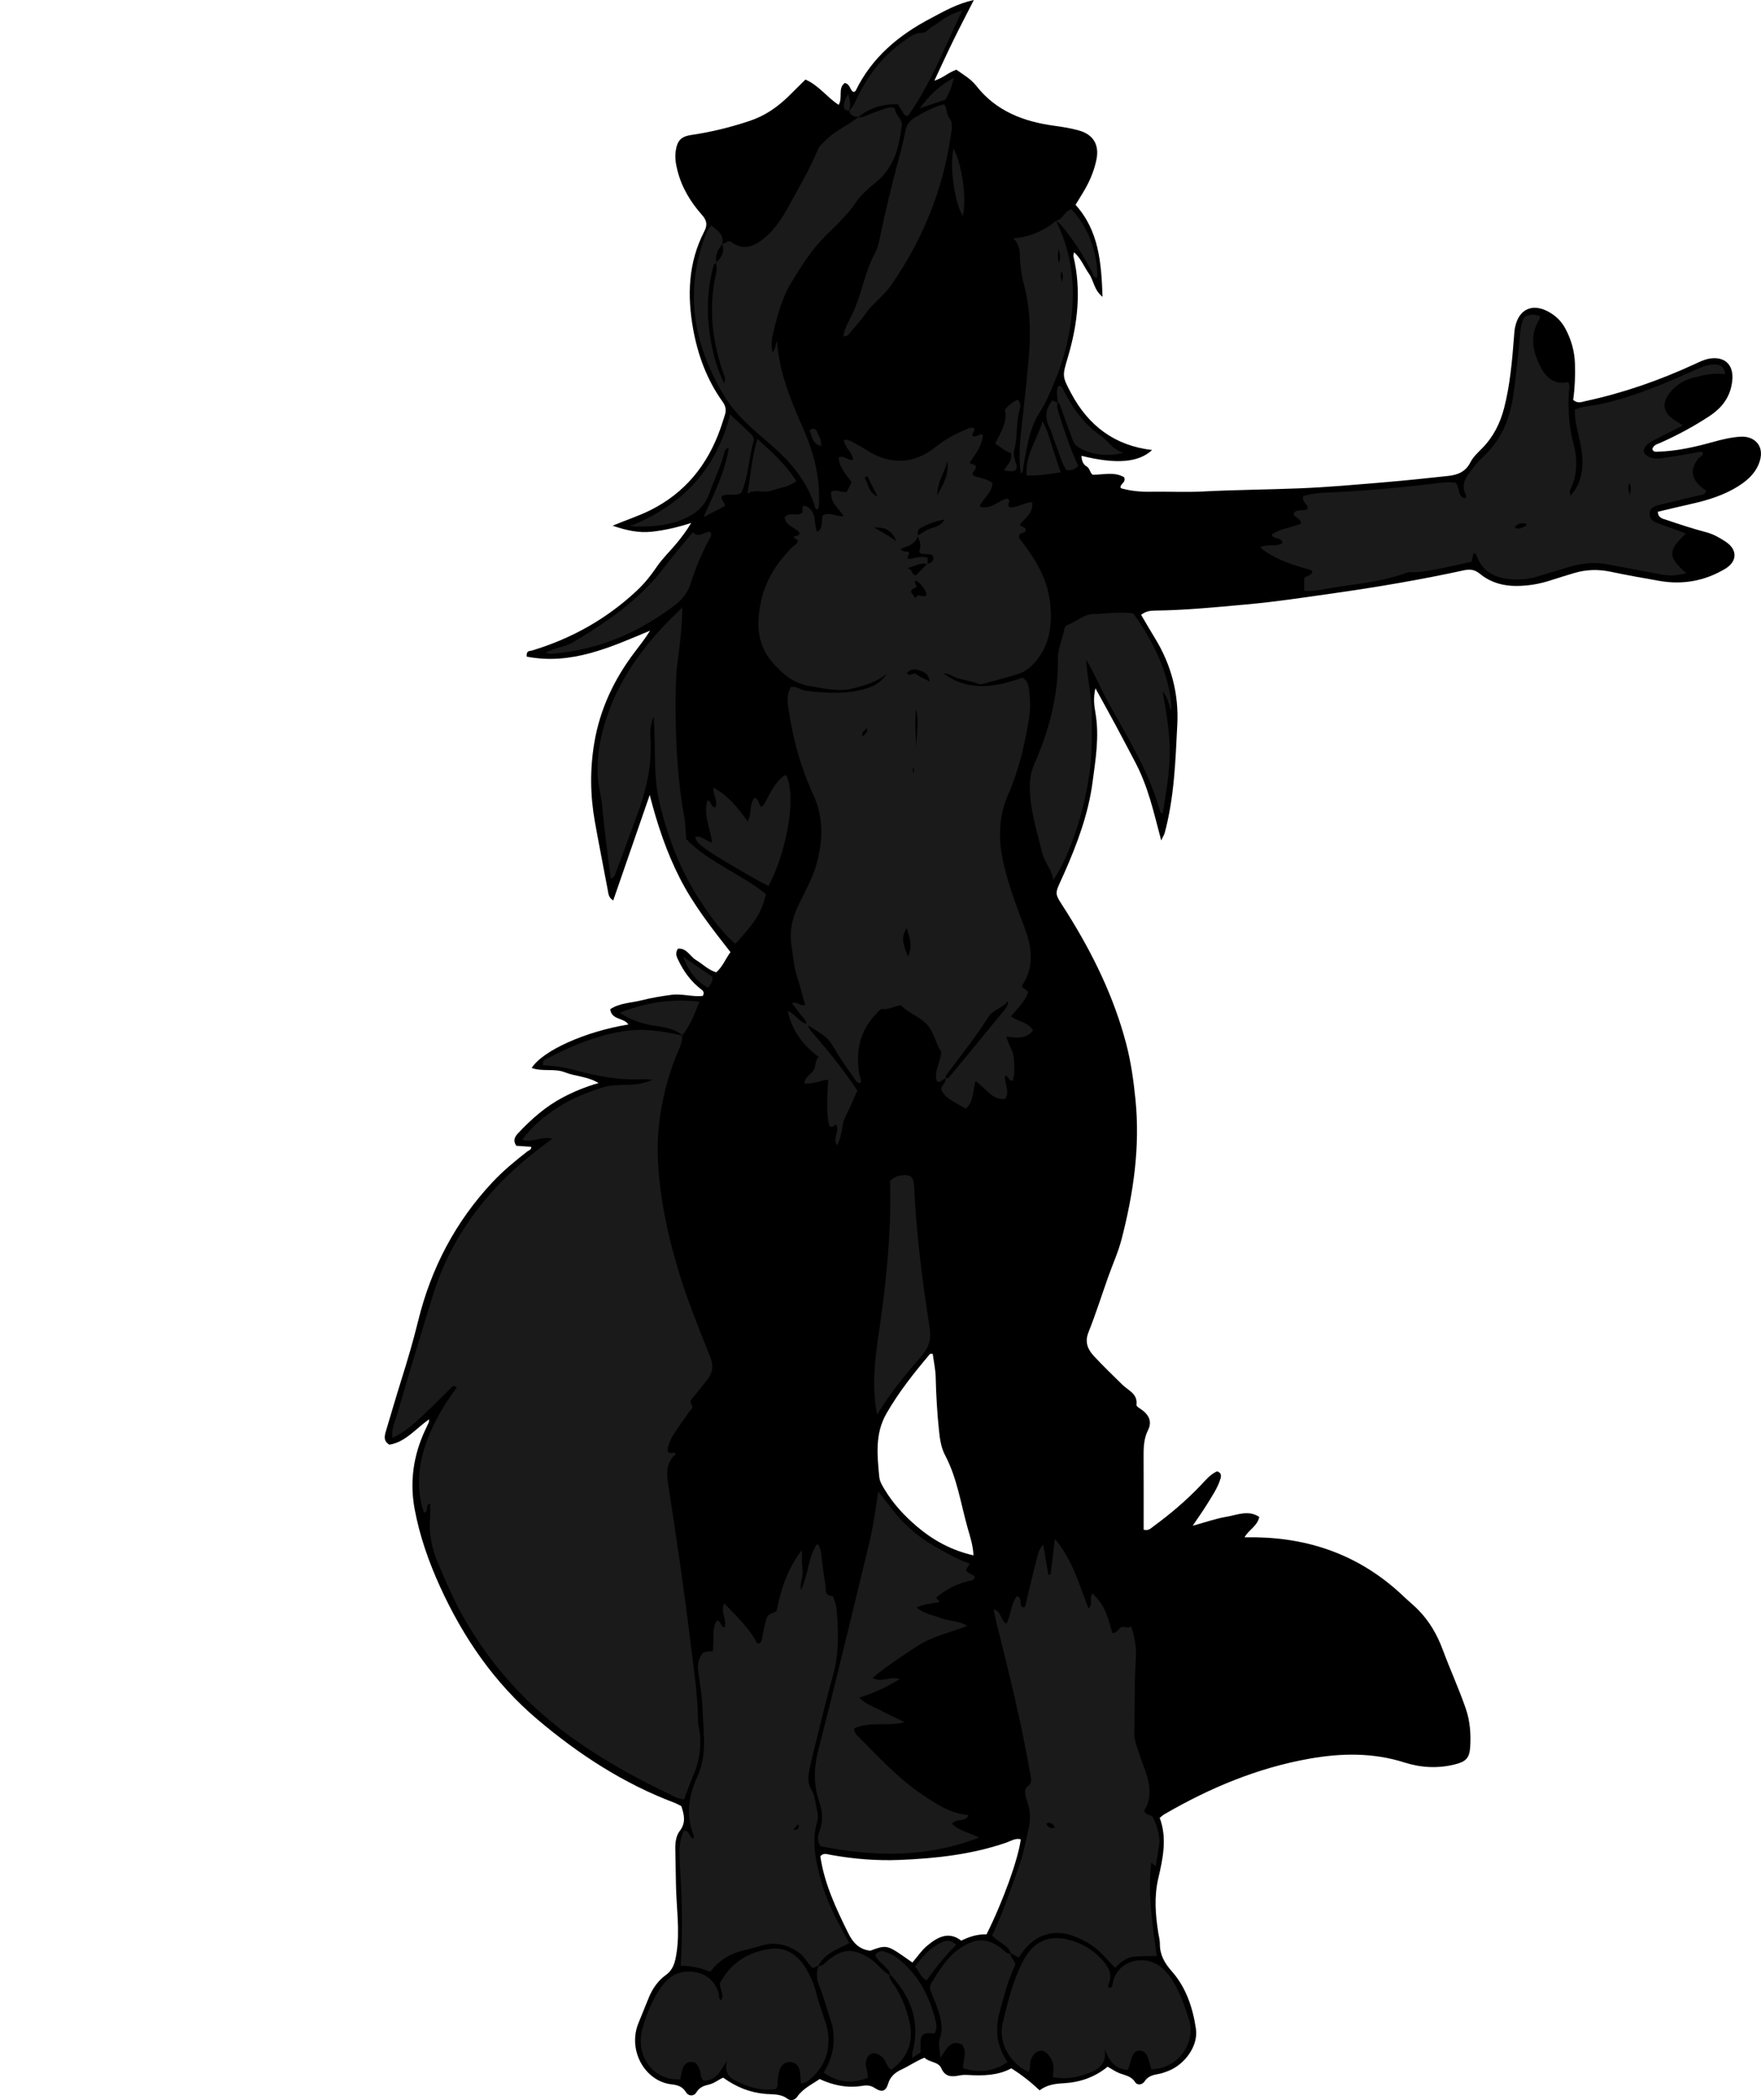 <?xml version="1.0" encoding="utf-8"?>
<!-- Generator: Adobe Illustrator 24.1.1, SVG Export Plug-In . SVG Version: 6.00 Build 0)  -->
<svg version="1.1" id="Layer_1" xmlns="http://www.w3.org/2000/svg" xmlns:xlink="http://www.w3.org/1999/xlink" x="0px" y="0px"
	 width="1135.07" height="1353.46" viewBox="0 0 1135.07 1353.46" style="enable-background:new 0 0 1135.07 1353.46;" xml:space="preserve">
<style type="text/css">
	.st0{fill:#1A1A1A;}
</style>
<g>
	<path d="M602.25,51.99c5.61-1.68,9.14-5.37,14.2-7.05c4.53,3.22,9.31,5.88,12.93,10.5c12.71,16.22,30.43,22.96,50.2,25.62
		c5.26,0.71,10.55,1.57,15.66,2.98c9.52,2.62,13.47,9.31,11.45,18.98c-1.64,7.9-4.91,15.17-9.17,22c-1.39,2.24-2.74,4.5-4.26,6.99
		c14.97,16.66,16.61,37.06,17.4,59.3c-5.58-4.41-5.69-10.55-8.74-14.86c-3.17-4.48-5.1-9.85-9.63-13.88
		c-0.21,1.28-0.54,1.98-0.4,2.56c5.18,21.95,2.8,43.49-3.5,64.79c-3.68,12.42-3.87,12.45,1.93,23.38
		c11.2,21.12,28.25,33.98,52.3,36.73c-8.68,8.07-23,9.34-45.54,3.74c0.09,2.94,0.97,5.51,3.21,6.77c2.35,1.32,2.07,4.12,4.02,5.43
		c6.83,0.07,13.86-2.12,20.22,1.59c1.46,3.1-1.98,4.04-2.33,6.23c-0.06,0.68,0.38,0.91,1.2,1.13c5.83,1.53,11.71,2.11,17.76,2.01
		c11.33-0.2,22.69,0.42,33.99-0.16c20.93-1.08,41.88-1.2,62.81-2.05c18.23-0.74,36.43-2.41,54.63-3.92
		c13.56-1.13,27.09-2.58,40.62-4.03c6.11-0.65,11.38-2.53,14.52-8.76c1.74-3.46,4.86-6.31,7.65-9.15
		c7.21-7.33,11.59-16.1,14.13-25.97c3.82-14.88,5.11-30.09,6.32-45.33c0.18-2.31,0.29-4.65,0.78-6.9
		c2.52-11.61,11.27-15.46,21.76-9.59c4.46,2.49,8.01,5.95,10.46,10.46c3.87,7.12,6.05,14.73,6.32,22.85
		c0.27,7.91-0.08,15.8-1.15,23.36c2.88,2.55,5.59,1.27,8.02,0.75c24.16-5.19,47.35-13.27,69.79-23.59
		c3.61-1.66,7.19-3.51,11.25-3.94c9.14-0.97,14.3,4.59,13.54,13.71c-0.88,10.54-6.23,17.88-14.76,23.51
		c-10.03,6.62-20.58,12.26-31.53,17.17c-2.09,0.94-4.51,1.34-5.28,4.09c0.64,2.14,2.49,1.71,4,1.66c12.04-0.41,23.7-3.06,35.24-6.28
		c5.77-1.61,11.51-2.98,17.56-3.37c9.12-0.6,16.75,6.3,11.52,18.25c-2.46,5.62-6.92,9.72-12.02,13.06
		c-9.91,6.5-21.02,9.79-32.45,12.3c-6.8,1.49-13.55,3.18-20.33,4.78c0.19,4.1,3.34,4.48,5.56,5.24c8.5,2.89,17.04,5.68,25.71,7.97
		c4.66,1.23,8.65,3.57,12.48,6.09c7.75,5.11,7.59,12.75-0.42,17.52c-13.06,7.78-27.25,10.35-42.26,7.73
		c-10.47-1.83-20.94-3.68-31.34-5.88c-8.01-1.69-15.84-1.51-23.63,0.82c-5.1,1.53-10.19,3.08-15.24,4.73
		c-7.01,2.3-14.11,3.5-21.55,3.58c-9.08,0.1-17.24-2.27-24.11-7.93c-3.33-2.74-6.46-2.95-10.15-2.15
		c-27.28,5.94-54.78,10.63-82.42,14.57c-19.39,2.76-38.75,5.73-58.28,7.48c-19.52,1.75-39.01,3.71-58.63,3.91
		c-3.07,0.03-5.92,0.52-8.76,2.74c3,5.08,5.97,10.23,9.07,15.29c10.38,16.97,15.26,35.74,14.27,55.24
		c-1.18,23.44-1.94,47.08-8.13,70c-0.34,1.25-1.1,2.39-2.26,4.85c-2.55-9.52-4.57-17.97-7.09-26.26
		c-2.52-8.28-5.57-16.38-9.61-24.07c-4.18-7.96-8.35-15.91-12.61-23.83c-4.04-7.52-8.19-14.98-13.08-23.9
		c-1.53,6.43-0.75,11.45,0.02,15.96c2.59,15.08,0.09,29.83-1.87,44.59c-2.73,20.61-9.98,39.91-18.36,58.84
		c-6.6,14.91-6.83,11.29,1.95,25.3c16.54,26.38,30.09,54.04,38.05,84.27c3.14,11.92,4.82,24.06,6.04,36.33
		c3.03,30.53-1.35,60.29-8.94,89.69c-2.15,8.33-5.78,16.28-8.67,24.43c-4.22,11.91-8.04,23.99-12.72,35.72
		c-2.55,6.41-0.37,11.09,3.59,15.36c5.89,6.35,12.16,12.34,18.33,18.42c3.8,3.75,9.94,5.73,9.03,13.01
		c-0.13,1.05,2.76,2.5,4.28,3.73c4.12,3.34,5.68,7.53,3.22,12.38c-3,5.92-2.94,12.15-2.9,18.49c0.08,15.31,0.03,30.62,0.03,45.79
		c3.3,0.92,4.87-1.11,6.66-2.41c10.77-7.87,20.88-16.5,30.1-26.17c3.2-3.35,6.16-7.07,10.56-9.05c2.4,0.75,2.92,2.37,2.24,4.64
		c-1.85,6.15-5.48,11.37-8.78,16.74c-2.6,4.23-5.52,8.28-9.17,13.71c8.22-2.24,15.01-4.66,22.02-5.84c6.75-1.14,13.9-4.5,20.9,0.15
		c-1.29,6.11-6.71,8.07-9.49,13.15c2.92,0,5.4-0.04,7.87,0.01c36.45,0.69,68.28,12.84,94.8,38.2c3.12,2.98,6.52,5.69,9.52,8.78
		c7.04,7.26,11.95,15.74,15.5,25.3c4.74,12.77,10.45,25.17,14.9,38.08c2.78,8.06,3.34,16.27,2.86,24.6
		c-0.43,7.43-2.91,9.68-10.12,11.44c-10.95,2.67-21.66,2.08-32.35-1.32c-20.14-6.41-40.58-6.07-61.14-2.43
		c-33.51,5.94-64.34,18.87-93.6,35.87c-0.85,0.5-1.58,1.21-2.93,2.25c4.83,12.85,2.15,26-0.87,38.83
		c-2.82,11.98-1.89,23.62-0.03,35.42c0.36,2.3,1.04,4.6,1.02,6.89c-0.07,7.08,2.97,12.45,7.61,17.69
		c9.33,10.52,13.63,23.67,15.62,37.17c1.64,11.13-7.37,23.23-18.12,27.25c-1.87,0.7-3.76,1.44-5.71,1.78
		c-3.66,0.64-7.03,1.36-9.31,4.89c-1.49,2.3-4.75,2.53-6.02,0.49c-2.46-3.94-6.31-4.37-9.97-5.76c-2.71-1.02-5.14-2.77-7.79-4.25
		c-8.26,6.81-17.9,10.09-28.38,10.67c-5.41,0.3-10.56,0.89-15.45,4.56c-5.56-5.22-11.39-9.91-18.25-14.18
		c-8.51,4.63-18.09,4.85-27.78,4.29c-1.98-0.12-3.88-0.08-5.9,0.34c-4.66,0.95-9,0.95-11.42-4.64c-1.91-4.4-7.57-3.63-10.89-6.85
		c-5.17,2.02-9.81,5.32-14.9,7.68c-3.55,1.64-7.12,4.27-8.53,9.14c-1.42,4.91-4.14,5.64-8.36,2.87c-2.8-1.84-5.04-2.06-8.26-1.54
		c-9.41,1.54-18.51-0.19-27.49-4.38c-5.05,3.49-10.83,6.1-14.55,11.53c-1.56,2.27-4.36,2.58-6.24,1.15
		c-4.34-3.3-9.39-2.69-14.15-3.1c-9.91-0.86-18.68-4.3-27.21-10.47c-2.87,1.08-5.61,3.63-9.22,4.44c-3.12,0.7-6.12,1.74-8.12,5.07
		c-1.59,2.64-5.1,2.54-6.69-0.16c-2.21-3.74-5.7-4.65-9.18-5.03c-17.3-1.9-28.71-22.13-21.33-39.75c2.31-5.52,4.42-11.12,6.75-16.63
		c2.38-5.61,5.87-10.54,10.8-14.09c4.84-3.49,5.94-8.25,6.82-13.73c2.4-14.96-0.07-29.82-0.3-44.72
		c-0.12-7.66-0.32-15.31-0.43-22.96c-0.06-4.08,0.5-8.35,2.89-11.47c4.11-5.37,2.85-10.48,0.96-16.02c-1.54-0.74-2.97-1.58-4.5-2.16
		c-32.78-12.38-61.72-31.25-88.26-53.72c-27.62-23.38-47.72-52.61-62.68-85.43c-7.32-16.07-13.16-32.62-16.4-50.03
		c-3.27-17.56-0.87-34.37,6.56-50.54c0.83-1.81,1.71-3.61,2.54-5.42c0.12-0.26,0.08-0.58,0.23-1.99
		c-8.72,6.08-15.17,14.67-25.61,16.39c-3.92-2.31-3.23-5.49-2.22-8.84c3.28-10.82,6.38-21.7,9.78-32.48
		c4-12.69,7.77-25.42,10.94-38.35c8.31-33.96,24.02-64.03,48.02-89.6c6.84-7.29,14.54-13.66,22.44-19.78
		c0.96-0.74,2.65-0.93,2.44-2.95c-3.21-0.21-6.44-0.43-9.6-0.64c-2.39-3.49-0.93-5.91,1.24-8.21c8.48-9.01,17.66-17.14,28.72-22.96
		c7.03-3.7,14.31-6.76,23.06-9.29c-7.38-4.4-14.97-4.22-21.59-6.87c-6.9-2.76-14.47-0.26-21.51-2.84
		c7.11-11.24,34.8-23.59,62.29-28.01c-2.77-4.54-10.8-2.71-11.7-9.83c6.12-4.1,13.28-4.02,19.89-5.69
		c6.45-1.63,12.97-2.74,19.58-3.6c6.88-0.9,13.67,1.49,20.26,0.67c1.35-2.6-0.21-3.51-1.46-4.5c-6.16-4.82-10.69-10.93-14.07-17.91
		c-1.13-2.34-2.67-4.73-0.57-8c5.6-0.66,7.76,4.97,11.71,7.33c4.24,2.53,7.73,6.28,12.99,7.91c4.05-3.46,5.9-8.51,9.19-13.03
		c-11.93-15.24-23.87-30.43-32.66-47.7c-8.61-16.91-14.58-34.77-19.38-53.6c-7.79,22.52-15.59,45.05-23.53,68.01
		c-3.05-1.85-3.1-4.42-3.55-6.85c-2.75-14.69-5.68-29.34-8.3-44.05c-3-16.83-3.19-33.69-0.36-50.6
		c3.65-21.83,12.81-41.16,26.11-58.66c3.35-4.41,6.79-8.75,9.87-13.76c-25.59,10.73-50.83,22.37-79.57,16.75
		c-0.24-4.1,1.95-3.47,3.28-3.87c25.6-7.69,48.35-20.45,67.84-38.74c4.79-4.5,8.97-9.68,12.73-15.24
		c3.69-5.45,8.58-10.08,12.81-15.18c3.36-4.06,6.52-8.29,9.4-13.12c-8.45,2.73-16.87,4.73-25.45,5.67
		c-8.67,0.95-16.97-1.07-25.2-3.89c8.15-3.47,16.29-6.03,24-9.84c22.77-11.26,37.3-29.42,45.59-53.03c0.99-2.82,1.86-5.68,2.78-8.52
		c0.99-3.06,0.52-5.73-1.42-8.43c-10.08-14.04-15.94-29.87-19.01-46.75c-3.94-21.68-3.25-42.97,7.11-63.02
		c2.2-4.25,1.71-7.15-1.43-10.68c-7.37-8.28-13.02-17.64-15.81-28.55c-1.09-4.24-1.79-8.47-1.12-12.83
		c1.03-6.68,3.49-9.22,10.15-10.2c12.86-1.89,25.38-4.97,37.72-9.12c9.76-3.28,17.76-8.87,24.96-15.92
		c3.54-3.47,7.05-6.97,10.77-10.66c8.69,3.82,13.92,11.49,21.41,16.31c2.83-4.72-0.68-10.66,3.91-14.06
		c3.63,0.63,3.18,4.47,5.64,5.78c0.41-0.2,1.16-0.31,1.35-0.69c10.48-21.63,27.86-36.05,48.71-46.94
		C608.61,7.21,616.87,2.37,627.7,0c-4.77,9.37-9.15,17.71-13.28,26.17C610.24,34.71,606.3,43.38,602.25,51.99z M635.88,1246.7
		c10.65-21.26,20.45-48.53,22.08-61.24c-3.53-0.98-6.47,1.14-9.45,2.16c-22.24,7.64-45.28,10.15-68.58,11.11
		c-14.99,0.61-29.86-0.62-44.63-3.28c-2.11-0.38-4.56-1.51-6.55,0.97c2.59,17.61,10.1,33.54,17.92,49.37
		c2.94,5.96,6.82,10.62,14.3,11.44c9.58-3.64,10.97-3.48,19.78,2.49c2.09,1.42,4.15,2.89,7.35,5.13c3.25-3.78,5.89-7.79,9.41-10.75
		c6.63-5.56,13.9-9.69,22.07-3.35C624.98,1248.12,630.02,1246.53,635.88,1246.7z M601.2,872.55c-1.09,0-1.58-0.14-1.72,0.02
		c-10.28,12.2-20.22,24.64-28.17,38.55c-7.42,12.97-5.91,26.87-4.56,40.77c0.3,3.04,1.92,5.59,3.48,8.17
		c5.57,9.23,12.86,17.06,20.97,23.93c10.35,8.77,22.11,15.22,36.26,18.45c-0.28-6.56-2.13-11.88-3.65-17.23
		c-4.51-15.9-6.8-32.46-14.67-47.37c-2.47-4.68-3.3-10.08-3.86-15.4c-1.21-11.56-1.9-23.14-2.17-34.76
		C602.99,882.56,601.85,877.49,601.2,872.55z"/>
	<path class="st0" d="M439.83,667.31c0.03,5.54-2.91,10.19-4.75,15.11c-7.9,21.12-12.09,42.97-11,65.43
		c1.16,23.95,6.11,47.35,12.98,70.37c5.72,19.17,13.28,37.62,20.65,56.14c2.3,5.77,1.79,10.2-1.77,14.76
		c-2.66,3.41-5.32,6.82-8.06,10.16c-1.63,1.99-3.94,3.48-1.79,6.73c0.94,1.42-1.14,2.87-2.06,4.19c-2.84,4.1-5.77,8.15-8.55,12.29
		c-2.59,3.86-4.83,7.9-5.17,12.46c1.04,3.02,3.69,0.15,5.41,2.16c-6.3,5.28-6.2,11.94-5.01,19.68
		c5.16,33.46,10.11,66.96,14.22,100.56c2.09,17.11,4.78,34.21,5.02,51.54c0.04,3.27,1.11,6.51,1.33,9.8
		c0.6,8.74-0.75,17.16-4.28,25.25c-2.23,5.13-4.04,10.45-6.14,15.94c-2.04-0.58-3.71-0.8-5.15-1.49
		c-31.02-14.79-60.87-31.35-86.9-54.28c-19.7-17.36-35.95-37.31-49.03-59.97c-6.83-11.84-12.28-24.32-17.54-36.91
		c-3.79-9.08-5.86-18.31-5.07-28.18c0.26-3.26,0.04-6.57,0.04-9.91c-3.59,0.42-0.33,5.43-3.95,5.67
		c-7.27-20.77-3.07-47.87,21.19-80.65c-2.38-2.13-3.56,0.24-4.81,1.45c-7.65,7.41-14.98,15.14-23.1,22.06
		c-4.04,3.44-8.14,6.59-13.59,9.05c-0.75-5.88,1.63-10.43,2.98-15.02c7.67-26.14,15.38-52.27,23.55-78.26
		c7.79-24.79,20.87-46.64,38.23-65.97c11.12-12.38,23.77-23.01,38.4-33.6c-7.29-1.78-13.06,2.86-19.55,0.69
		c6.51-8.87,14.47-15.3,23.09-20.86c8.97-5.79,18.8-9.67,29.05-12.91c9.84-3.11,20.51,0.44,31.79-4.87
		c-3.14-0.24-4.39-0.48-5.61-0.4c-15.15,0.95-29.79-1.86-44.31-5.8c-6.74-1.83-13.63-2.9-20.59-3.12c-0.71-3.51,2.26-4.18,3.99-5.07
		c14.82-7.62,30.08-13.91,46.71-16.74c13.45-2.29,26.38-0.32,39.35,2.69L439.83,667.31z"/>
	<path class="st0" d="M609.68,695.33c-2.21-0.67-2.76,3.07-5.8,1.62c-2.19-6.45,2.48-12.28,2.78-19.06
		c-3.6-5.21-4.34-12.3-9.22-17.65c-4.84-5.31-11.9-7.11-16.52-12.21c-4.13-0.03-7.49,2.81-11.65,2.29
		c-2.16-0.27-3.32,1.91-4.66,3.28c-10.59,10.9-13.07,24.08-10.8,38.61c0.3,1.92,1.72,3.67,0.88,5.77c-2.51,0.31-3.26-1.78-4.31-3.3
		c-3.6-5.16-7.36-10.23-10.57-15.63c-6.01-10.1-5.87-10.18-19.05-18.22c-0.35-0.24-0.66-0.54-0.9-0.89
		c-0.28-2.94-2.81-4.42-4.3-6.57c-1.5-2.17-3.16-4.23-5.02-6.69c3.25-1.86,5.29,2.4,8.37,0.92c-1.58-5.63-2.97-11.41-4.83-17.04
		c-2.43-7.33-3.06-14.97-4.06-22.52c-1.16-8.78,0.94-17.09,4.82-25.09c4.2-8.65,9.07-17.23,11.58-26.4
		c3.99-14.6,4.53-29.63-2.05-43.94c-7.98-17.36-13.13-35.52-15.92-54.36c-0.77-5.17-1.77-10.52,1.39-15.46
		c3.71-0.76,6.31,2.07,9.53,2.42c12.12,1.31,25.82,2.77,39.93-1.77c5.29-1.71,9.24-4.65,12.38-9.25
		c-6.41,5.37-13.93,7.51-21.86,9.51c-9.57,2.42-18.38-0.06-27.45-1.42c-10.88-1.63-18.71-8.4-25.34-16.43
		c-9.57-11.6-9.42-25.28-6.35-38.95c2.99-13.31,10.25-24.44,19.81-34.1c1.36-1.37,3.41-2.14,3.9-4.31
		c-0.98-0.76-1.96-1.51-2.95-2.28c1.06-1.33,3.38-0.25,4.03-2.51c-2.32-4.04-9.08-4.21-9.76-10.29c3.09-3.66,7.8-0.5,11.17-2.72
		c1.2-1.3-0.71-3.32,1.33-4.89c8.68,2.58,5.95,11.16,8.46,17c4.34-2.44,2.46-7.2,3.71-10.61c4.59-2.6,8.58,1.14,13.48,0.43
		c-3.33-5.01-8.87-8.74-8.12-15.73c3.39-1.86,6.54,0.88,10.07,0.11c0.93-1.89,2-4.05,3.09-6.27c-3.48-4.87-7.8-9.21-8.38-15.71
		c3.38-2.24,5.9,2.18,9.41,1.33c-0.5-5-5.4-7.63-6.08-12.8c3.81-0.56,6.35,1.87,9.14,3.26c2.37,1.18,4.58,2.7,6.85,4.08
		c14.44,8.76,29.53,8.13,42.73-2.46c6.33-5.08,13.23-8.85,20.65-11.89c1.53-0.63,3-1.41,4.65-0.47c0.71,1.86-1.36,2.98-1.23,4.68
		c2.4,1.93,4.14-1.53,6.81-0.64c-0.07,7.29-4.83,12.49-8.58,18.31c1.38,0.54,2.56,1.01,3.8,1.5c1.5,2.61-2.46,3.81-1.63,6.39
		c3.95,1.92,8.84,1.96,12.66,5c-0.29,6.41-5.89,9.68-8.31,15.16c7.63,2.43,12.3-4.23,17.84-5.19c2,0.95,1.3,1.92,1.05,2.78
		c-0.26,0.9-0.77,1.79,0.59,2.93c4.57,0.28,8.86-2.85,14.4-3.47c0.96,7.09-4.33,10.2-7.73,14.32c-0.13,2.48,3.9,0.9,3.49,4.18
		c-0.3,1.84-3.42,1.11-4.1,2.97c0,0.73-0.25,1.51,0.04,1.88c9.5,12.18,17.82,25,19.75,40.75c1.66,13.52,0.49,26.54-8.48,37.86
		c-3.22,4.07-6.95,7.3-11.8,8.84c-7.57,2.41-15.3,4.35-22.96,6.5c-2.1,0.59-3.87-0.5-5.77-1.03c-3.52-0.98-7.1-1.73-10.63-2.68
		c-3.03-0.81-5.42-3.54-8.82-2.97c16.42,11.99,33.87,8.66,50.69,2.6c3.46,1.93,3.81,4.62,4.2,7.21c0.93,6.29,1.19,12.63,0.16,18.91
		c-2.76,16.77-6.46,33.3-13.36,48.93c-6.43,14.56-6.61,29.45-3.12,44.68c3.28,14.32,8.53,28.02,13.68,41.68
		c4.99,13.23,6.01,25.65-1.86,37.24c0.88,2.56,3.51,1.86,4,4.55c-2.14,5.38-6.54,9.91-11.03,15.14c4.56,3.51,11.1,3.51,14.28,9.09
		c-4.58,5.53-10.38,4.94-17.19,3.91c1.04,5.03,4.42,8.97,4.75,13.85c0.33,4.94,0.91,9.83-0.72,14.58c-2.76,0.52-2.32-3.14-4.93-3.13
		c-0.61,4.78,3.31,9.54,0.15,14.86c-8.59,1.13-12.4-7.05-19.25-11.46c-1.58,6.7-1.26,13.32-6.16,17.79
		c-12.61-7.05-12.61-7.05-15.95-12.21c-0.08-2.84,3.35-4.24,2.89-7.22c1.48-0.03,2.38-1.02,3.22-2.04
		c10.96-13.27,21.95-26.5,32.8-39.85c1.88-2.31,4.29-4.52,4.32-8.07c-3.55,4.47-9.8,5.59-12.79,10.34
		c-7.6,12.08-16.51,23.18-25.01,34.6C610.85,691.67,609.21,693.03,609.68,695.33z M597.7,363.31c3.21-0.53,4.72-2.12,3.49-5.46
		c-2.76-1.5-6.12,0.25-8.68-1.8c1.1-4.96,1.1-4.96-1.09-10.89c2.86-1.42,5.29-3.52,8.43-4.6c2.94-1.01,6.6-1.35,8.99-5.78
		c-6.15,1.16-10.89,3.09-15.43,5.49c-2.01,1.06-2.1,3.1-1.71,5.14c-1.77,5.26-6.56,6.8-11.26,8.34c1.6,2.55,4.05,1.1,5.35,2.14
		c0.94,1.71-1.81,2.8-0.33,4.41c4.17-0.38,8.23-2.32,12.45-0.81c0,1.51,0,2.77,0,4.04c-4.35-0.99-7.88,1.16-12.94,2.65
		c3.66,0.87,2.11,4.28,5.39,4.63C592.58,368.54,595.14,365.93,597.7,363.31z M590.23,374.03c-1.69,2.25,1.84,3.95-0.04,4.67
		c-5.96,2.27-1.03,4.37-0.18,7.02c1.42-4.49,5.4,0.67,7.3-2.58C596.1,379.29,593.77,376.31,590.23,374.03z M585.23,616.57
		c3.32-7.65,0.9-12.46-0.78-18.39C580.19,604.53,582.6,609.51,585.23,616.57z M590.55,457.32c-1.53,9.21,0.37,19.22-0.19,29.2
		C590.22,476.53,592.6,466.56,590.55,457.32z M604.08,319.08c4.7-7.91,7.64-14.3,6.5-21.88
		C609.26,304.06,604.3,309.87,604.08,319.08z M599.26,439.26c-0.92-5.48-3.94-6.21-6.52-7.13c-2.9-1.04-5.85-1.2-8.14,1.73
		c1.72,2.73,4.15-1,6.23,0.76C592.75,436.26,595.3,437.15,599.26,439.26z M563.52,339.96c4.15,2.76,8.76,4.7,14.23,8.91
		C574.47,340.71,569.28,339.81,563.52,339.96z M558.89,306.69c-0.54,0.44-1.07,0.88-1.61,1.32c2.54,3.61,2.03,8.95,8.44,12.2
		C562.97,314.76,560.93,310.72,558.89,306.69z M646.61,623.43c-0.12,0.54-0.05,0.37-0.05,0.2c0.01-3.03,0-6.06,0-9.09
		c0.01,0,0.03,0,0.04,0C646.61,617.75,646.61,620.95,646.61,623.43z M588.4,499.24c-0.44-0.84,1.77-2.34,0-4.7
		C588.4,496.72,588.4,498.44,588.4,499.24z M558.84,469.2c-1.75,1.98-3.83,2.92-2.98,5.39C557.35,473.46,559.25,472.65,558.84,469.2
		z"/>
	<path class="st0" d="M840.62,380.69c0-2.39,0-4.6,0-7.57c0.5-2.19,4.57-1.71,5.3-4.69c-0.38-0.4-0.71-1.06-1.17-1.18
		c-10.36-2.64-20.43-5.98-29.43-11.97c-0.8-0.53-1.47-1.24-3.07-2.6c4.95-2.35,10.29,0.04,14.29-2.66
		c-0.37-4.31-5.42-1.72-6.89-5.46c5.5-4.02,12.71-4.36,18.87-7.12c0.01-3.65-4.05-3.46-4.76-6.33c1.95-3.53,5.99-1.38,8.77-2.84
		c1.02-1.89-0.63-2.9-1.46-4.18c-0.73-1.11-1.55-2.18-1.11-4.27c4.65-1.63,9.74-2.12,14.97-2.34c22.56-0.93,45.03-2.98,67.47-5.56
		c5.22-0.6,10.52-1.6,15.86-0.77c2.85,2.92,0.9,8.35,5.54,10.04c1.27-0.23,1.46-1.38,1.08-2.09c-3.22-6.04-0.52-10.92,3.05-15.54
		c2.44-3.15,4.88-6.4,7.83-9.04c12.37-11.08,17.74-25.52,19.9-41.38c1.7-12.49,2.9-25.05,4.09-37.6c0.38-4.01,0.89-7.87,2.88-11.28
		c3.31-1.89,6.51-1.7,9.79-0.61c0,0.69,0.24,1.45-0.04,1.88c-6.71,10.58-4.53,20.99,0.76,31.19c3.65,7.05,9.05,11.46,17.63,9.49
		c1.64,2.68,0.39,5.33,0.34,7.88c-0.2,10.35,0.03,20.63,2.82,30.71c2.94,10.59,3.12,21.01-1.94,31.13
		c-0.36,0.72,0.06,1.82,0.17,3.59c5.2-5.66,7.21-11.69,7.7-18.46c0.54-7.44-0.93-14.61-2.68-21.71c-1.2-4.88-2.13-9.74-2.14-15.36
		c4.8-2.21,10.48-2.28,15.88-3.41c21.32-4.47,41.17-13.01,60.93-21.79c4.26-1.9,8.42-4,13.27-3.91c3.78,0.07,6.42,1.35,6.77,6.31
		c-6.84-1.02-13.29,0.45-19.72,2.02c-5.62,1.37-10.51,3.99-14.48,8.32c-7.27,7.94-6.28,14.67,3.09,20.16c1.13,0.66,2.22,1.39,4,2.51
		c-6.16,3.13-11.73,5.98-17.32,8.79c-2.69,1.35-5.43,2.61-7.17,5.22c-1.32,1.98-0.93,3.82,0.92,5.23c2.84,2.18,6.23,2.37,9.55,1.91
		c6.9-0.95,13.78-2.1,20.64-3.32c1.94-0.35,3.8-1.13,6.1-0.61c0.71,2.53-1.96,2.86-2.93,4.18c-5.16,6.98-4.65,12.38,1.95,18.26
		c0.98,0.88,2.11,1.58,3.15,2.35c-0.37,2.77-2.66,2.66-4.46,3.09c-8.07,1.94-16.18,3.72-24.23,5.73c-3.5,0.87-7.74,1.59-7.69,6.34
		c0.04,3.9,3.43,5.26,6.71,6.4c5.54,1.93,11.02,4.01,16.74,6.11c-11.91,10.95-11.8,15.09,0.22,25.59
		c-5.9,1.46-10.37,1.82-14.93,0.98c-11.75-2.17-23.5-4.32-35.23-6.63c-9.06-1.78-17.86-0.82-26.59,1.91
		c-6.66,2.09-13.38,4-20.04,6.08c-3.86,1.21-7.82,1.63-11.82,1.67c-12.63,0.1-23-3.63-27.06-16.71c-2.03-0.43-1.76,0.86-1.98,1.61
		c-0.27,0.95-0.38,1.94-0.69,3.63c-12.06,2.55-24.14,5.88-36.72,6.8c-1.64,0.12-3.45-0.31-4.92,0.23
		c-16.98,6.32-35,7.34-52.59,10.53C849.8,380.41,845.3,381.29,840.62,380.69z M1050.45,319.95c0.01-2.11,1.67-5.21-0.24-8.59
		C1048.45,314.95,1050.79,318.02,1050.45,319.95z M976.31,339.9c2.35,1.3,3.91,0.73,5.3-0.16c0.8-0.51,2.68-0.31,2.02-2.29
		C980.9,337.12,978.33,336.9,976.31,339.9z"/>
	<path class="st0" d="M527.72,1266.76c-1.17,0.54-2.35,1.08-3.77,1.73c-3.44-2.94-5.23-7.41-9.2-10.17
		c-7.68-5.33-15.8-6.96-24.59-4.2c-4.13,1.3-8.31,2.2-12.45,3.33c-7.84,2.14-14.59,6.34-19.88,13.38
		c-6.07-2.48-12.41-3.88-19.07-3.89c1.01-17.54,1-34.43,0.24-51.26c-0.33-7.26-1.06-14.54-1.13-21.84c-0.04-5.01,1.02-9.7,2.86-14.1
		c4.08,0.04,3.32,4.33,5.94,5.23c0.24-0.5,0.81-1.15,0.67-1.49c-5.53-13.21-3.58-26.08,2.18-38.55c6.63-14.35,3.69-29.32,3.27-44.07
		c-0.23-8.24-1.91-16.43-2.84-24.66c-0.34-3.01,0.07-5.94,1.64-8.67c1.65-2.88,1.67-2.97,7.97-3.34c0.11-3.44,0.31-6.97,0.31-10.51
		c0-3.33,0.26-6.55,2.26-9.37c2.63,0.51,2.19,4.02,4.79,4.69c2.12-5.05-2.95-9.93-0.11-15.58c7.9,8.29,16.24,15.81,21.25,25.92
		c3.25-0.2,2.86-2.53,3.25-4.3c0.72-3.24,1.29-6.52,2.15-9.72c1.21-4.47,1.3-4.44,7.04-6.86c3.56-17.33,7.95-28.21,16.31-39.43
		c0.15,4.81-0.04,8.58,0.48,12.24c0.58,4.04-1.51,7.75-1.15,13.59c5.28-10.61,4.53-21.48,10.63-29.79c1.72,1.74,2.23,3.91,2.51,6.31
		c0.76,6.59,1.56,13.19,2.69,19.72c0.52,2.99-0.88,7.61,4.76,7.51c1.15,2.72,2.19,5.43,2.47,8.45c1.34,14.54,1.67,28.91-2.42,43.26
		c-4.64,16.27-8.41,32.79-12.53,49.22c-0.89,3.54-1.71,7.1-2.44,10.68c-0.93,4.57-1.68,8.74,1.29,13.41
		c2.36,3.72,2.43,8.87,3.59,13.37c0.59,2.31,0.77,4.64,0.08,6.9c-3.64,11.92-1.26,23.53,1.58,35.16
		c3.75,15.37,11.24,29.08,19.05,43.27c-7.4,3.91-15.87,6.56-20.03,14.8L527.72,1266.76z M511.26,1179.43
		c2.94-0.08,4.19-1.15,3.29-3.87C513.51,1176.79,512.47,1178.01,511.26,1179.43z"/>
	<path class="st0" d="M651.71,1259.12c-1.96-5.89-8.5-7.1-12.24-11.72c6.81-14.12,11.69-28.94,16.98-43.6
		c3.06-8.47,4.82-17.28,6.72-26.04c1.15-5.29,0.92-10.54-0.8-15.76c-1.14-3.47-2.83-8.39-0.25-10.44c3.11-2.47,2.64-4.05,2.13-7.09
		c-5.61-33.12-13.76-65.66-21.87-98.22c-0.71-2.87-1.26-5.78-1.97-9.06c5.06,1.22,4.34,6.99,8.26,9.31
		c3.07-5.56,2.69-12.58,6.87-17.83c3.93,1.4,0.78,5.97,3.8,7.24c0.93,0.16,1.35-0.2,1.55-1.02c2.32-9.69,4.54-19.4,7.07-29.03
		c0.89-3.41,1.32-7.16,4.48-10.35c1.15,6.81,2.21,13.07,3.27,19.34c0.48,0,0.95,0,1.43,0c0.89-7.21,1.77-14.42,2.84-23.08
		c6.08,7.45,9.86,14.73,13.03,22.3c3.06,7.31,5.66,14.82,8.56,22.52c3.49-2.81-0.09-7.05,2.74-9.53c6.9,7.22,8.72,10.86,12.65,25.46
		c3.13,0.34,3.87-3.42,6.32-3.94c1.84-0.39,3.82,1.07,5.79-0.3c2.42,6.91,3.54,13.69,3.05,21.21c-1.02,15.59-0.64,31.27-0.96,46.91
		c-0.08,3.76,0.78,7.23,2.05,10.69c1.03,2.8,1.82,5.69,2.9,8.46c4.17,10.72,7.69,21.44,1.41,31.39c1.31,3.91,4.82,2.12,5.76,4.61
		c0.7,1.85,1.71,3.6,2.3,5.48c0.69,2.2,1.21,4.47,1.55,6.75c0.24,1.63,0.24,3.35,0.02,4.98c-0.61,4.54-1.4,9.06-2.19,14.07
		c-1.08-0.92-1.76-1.49-2.86-2.43c-2.4,20.24,0.75,39.88,3.46,60.23c-5.05,0.13-9.95-0.05-14.76,0.47
		c-4.79,0.52-8.54,3.47-12.03,7.15c-2.94-3.07-5.68-5.88-8.36-8.75c-4.89-5.21-10.94-8.71-17.44-11.34
		c-13.22-5.35-25.75-1.47-34.09,10.25c-0.76,1.07-1.52,2.13-2.3,3.21c-1.79-0.97-3.5-1.91-5.21-2.84L651.71,1259.12z
		 M679.78,1177.82c-0.52-1.8-1.82-2.72-3.53-3.01c-0.54-0.09-1.17,0.31-1.76,0.49c0.26,0.56,0.39,1.29,0.82,1.65
		C676.6,1178.05,678.07,1178.71,679.78,1177.82z"/>
	<path class="st0" d="M624.26,1169.78c-2.16,4.96-7.7,1.88-10.64,5.62c4.54,4.55,10.86,5.73,17.54,8.88
		c-34.33,13.31-68.18,12.35-102.21,5.65c-2.58-3.4-1.92-6.64-0.74-9.79c2.33-6.21,2.09-12.3-0.07-18.52
		c-3.9-11.23-3.65-22.25-0.62-33.98c11.12-43.09,21.35-86.41,31.93-129.64c2.84-11.59,4.86-23.34,6.56-36.82
		c5.97,7.39,10.62,14.16,16.31,19.9c6.05,6.11,12.86,11.5,20.48,15.77c7.16,4.01,14.17,8.26,22.34,10.94
		c-1.03,1.57-1.73,2.63-2.5,3.81c0.71,2.94,4.37,2.45,5.84,4.94c-0.53,0.61-1.03,1.75-1.72,1.88c-8.71,1.64-16.32,5.51-23.05,10.93
		c-0.56,1.73,1.88,1.44,1.58,3.22c-4.59,0.91-9.52,1.17-14.47,3.39c4.63,4.32,10.47,4.83,15.58,6.91c5.14,2.1,11.14,1.36,17.08,5.01
		c-11.5,4.53-22.85,6.81-32.51,13.19c-9.62,6.35-19.29,12.61-28.57,20.35c6.05,3.44,11.47-1.59,17.52,0.79
		c-8.34,5.1-16.6,9.02-26.02,11.92c4.26,4.57,9.84,6.06,14.67,8.69c4.57,2.49,9.36,4.59,14.55,7.1c-11.1,3.09-22.37-0.73-32.51,4.03
		c-0.1,2.02,0.79,3.43,1.97,4.62c13.36,13.45,26.18,27.5,42.05,38.17C603.69,1162.81,612.74,1168.96,624.26,1169.78z"/>
	<path class="st0" d="M465.34,157.03c2.2,0.63,3.57-2.87,6.26-0.92c8.05,5.81,15.06,2.48,21.54-3.07
		c6.41-5.5,11.07-12.55,15.02-19.8c6.64-12.19,13.87-24.11,19.06-37.05c0.91-2.27,2.87-3.54,4.44-5.23
		c6.19-6.66,14.75-9.91,21.63-15.54l-0.34,0.31c3.81,0.05,6.97-2.05,10.43-3.17c4.08-1.31,7.93-3.49,12.13-3.41
		c1.3,0.38,1.34,1.03,1.56,2.09c0.75,3.62,4.89,5.76,4.17,10.28c-1.3,8.22-2.51,16.45-6.63,23.81c-2.41,4.31-5.28,8.24-9.27,11.53
		c-5.02,4.15-10.19,8.33-13.89,13.88c-7.27,10.88-17.93,18.68-26.12,28.76c-5.7,7-10.36,14.56-15.07,22.23
		c-6.2,10.11-9,21.17-11.8,32.35c-1.05,4.2-1.66,8.49-0.44,12.98c1.95-2.09,1.69-4.83,2.8-7.42c1.32,20.41,9.01,38.6,16.97,56.73
		c6.75,15.38,10.92,31.36,10.05,48.35c-0.06,1.26,0.11,2.59-0.94,3.58c-1.43,0.02-1.46-1.21-1.73-2.07
		c-5.12-16.51-15.91-28.88-28.7-39.91c-10.83-9.34-22-18.51-29.52-30.92c-19.21-31.69-25.87-65.15-13.27-101.08
		c1.1-3.12,2.08-6.32,4.92-8.96c3.66,3.21,8.36,5.6,6.94,11.81c-2.71,3.68-4.94,7.51-3.67,12.37c-1.62,0.22-1.87,1.47-2.21,2.77
		c-4.29,16.18-4.27,32.5-1.2,48.82c1.63,8.64,3.86,17.18,8.49,26.15c0.17-2.15,0.55-3.19,0.26-3.99
		c-8.14-22.18-10.97-44.76-5.47-68.05c0.44-1.86-0.05-3.94-0.11-5.91C464.96,165.86,467.5,162.15,465.34,157.03z"/>
	<path class="st0" d="M730.47,395.35c15.28,20.84,24.65,44.46,24.58,62.8c-2.03-4.39-2.09-8.41-5.68-12.59
		c2.47,14.23,4.75,27.06,4.61,40.2c-0.14,13.03-2.48,25.63-4.56,38.66c-0.96-0.58-1.39-0.68-1.45-0.89
		c-7.02-25.28-20.55-47.49-33.24-70.05c-5.19-9.23-8.99-19.12-14.6-28.25c0.61,12.13,3.78,23.95,3.69,36.07
		c-0.09,12.29,0.29,24.55-1.53,36.82c-1.81,12.21-4.4,24.17-8.28,35.85c-3.83,11.54-8.11,22.89-15.16,33.36
		c-0.59-6.74-5.6-11.37-7.05-17.53c-1.52-6.47-3.46-12.84-4.91-19.32c-1.82-8.09-3.25-16.24-3.09-24.63
		c0.09-4.75,1.05-9.18,2.93-13.5c9.4-21.54,15.48-43.84,15.12-67.55c-0.1-6.81,3-12.88,4.2-19.39c0.26-1.44,1.3-2.43,2.52-2.87
		c5.6-2.05,10.06-6.81,16.5-6.83C713.35,395.66,721.62,394.02,730.47,395.35z"/>
	<path class="st0" d="M742.09,1333.76c-0.73-2.67-1.24-4.9-1.97-7.06c-0.9-2.64-2.41-5.01-5.48-5.05c-3.12-0.04-4.54,2.25-5.32,5.03
		c-0.71,2.53-1.54,5.02-2.27,7.36c-8.63-0.41-12.24-6.08-15.02-13.43c1.73,10.28-4.69,13.6-12.04,16.18
		c-6.68,2.34-13.49,3.4-21.33,1.96c0.26-3.76,1.01-7.64-0.88-11.3c-1.85-3.57-4.65-6.24-7.28-5.73c-3.24,0.63-4.94,2.94-6.07,5.97
		c-0.94,2.52,0.21,5.39-1.54,7.7c-11.67-5.29-19.71-18.91-16.61-31.65c3.28-13.47,6.62-27.13,13.04-39.62
		c7-13.62,17.86-17.93,32.37-13.12c7.73,2.56,14.2,6.8,19.57,13.09c3.82,4.46,5.71,8.83,3.43,14.48c-0.36,0.9-0.88,1.85,0.22,2.67
		c1.65,0,2.07-1.08,2.26-2.48c1.81-13.3,16.94-19.3,28.49-12.76c5.15,2.91,8.47,7.42,11.27,12.38c4.11,7.27,6.92,15.14,9.42,23.04
		c3.64,11.46-2.15,23.92-12.89,29.47C750.13,1332.61,746.63,1333.46,742.09,1333.76z"/>
	<path class="st0" d="M516.34,1343c-0.3-3.19-0.43-5.51-0.76-7.8c-0.47-3.26-2.17-5.57-5.57-6.18c-3.16-0.57-6.26,1.39-7.57,5.15
		c-0.75,2.15-0.87,4.53-1.17,6.82c-0.21,1.58,0.67,3.29-1.26,5.42c-9.28,1.41-18.33-1.32-26.89-5.92c-4.59-2.47-6-6.67-4.49-12.17
		c-4.2,5.69-6.63,13.22-15.37,12.51c-2.06-2.35-1.43-5.3-2.56-7.67c-1.01-2.13-2.11-4.24-4.96-4.25c-3.14-0.01-4.9,1.89-5.77,4.6
		c-0.7,2.17-1,4.47-1.46,6.62c-16.45,1.27-29.34-14.17-24.48-32.47c2.2-8.3,5.5-16.43,10.04-23.83c4.48-7.3,10.08-13.16,19.72-13.13
		c9.61,0.03,16.51,4.69,19.44,13.88c0.48,1.5-0.24,3.36,1.54,4.59c2.32-3.69-0.84-6.97-0.71-10.92c6.74-13.2,18.42-20.4,32.91-22.25
		c9.59-1.22,17.32,4.06,22.29,12.31c2.89,4.79,5.31,9.87,6.67,15.49c1.72,7.08,4.42,13.92,6.54,20.91
		c4.35,14.32-0.41,28.45-12.41,37.01C519.32,1342.24,518.28,1342.35,516.34,1343z"/>
	<path class="st0" d="M439.81,391.5c-0.14,11.85-1.42,22.71-2.88,33.51c-1.48,10.95-1.49,21.93-1.45,32.81
		c0.09,23.22,1.48,46.43,5.67,69.37c0.83,4.54,0.81,9.23,1.17,13.59c14.92,15.48,35.45,22.39,51.39,35.54
		c-3.03,12.01-6.05,16.88-19.65,31.95c-8.62-6.57-22.57-25.6-31.09-41.87c-8.38-16.01-14.2-32.82-18.18-50.47
		c-3.92-17.38-1.99-35.03-3.46-54.13c-2.33,5.7-2.31,9.98-2.04,14.2c1.02,16.24-2.32,31.73-7.77,46.86
		c-4.84,13.44-9.83,26.83-14.82,40.21c-0.43,1.16-0.79,2.61-3.08,3.14c-1.92-15.83-4.13-31.55-5.57-47.35
		c-0.52-5.65-2.13-11.03-2.59-16.65c-1.11-13.51,1.21-26.5,5.38-39.25c7.26-22.23,19.99-41.14,35.71-58.18
		C430.77,400.2,435.37,395.93,439.81,391.5z"/>
	<path class="st0" d="M573.18,1272.8c0.08,3.26,2.45,5.36,4.01,7.87c4.27,6.83,7.06,14.19,8.92,22.06
		c3.12,13.2-0.97,23.32-11.54,31.24c-3.15-1.79-3.23-5.28-5.26-7.48c-2.35-2.54-5.67-3.94-7.92-2.71c-2.61,1.44-3.32,4.11-3.36,6.8
		c-0.02,1.61,0.74,3.21,1.02,4.84c0.22,1.28,0.24,2.59,0.34,3.8c-10.86,3.91-19.26,2.92-28.47-3.35c4.55-7.53,7.09-15.63,6.31-24.6
		c-0.2-2.32-0.33-4.59-1.09-6.85c-2.85-8.51-5.09-17.24-8.44-25.54c-1.77-4.38-1.32-8.09,0.01-12.13l-0.35,0.37
		c3.09,0.22,4.56-2.29,6.58-3.89c9.36-7.46,16.03-7.57,26.18-1.34c5.1,3.13,8.3,8.29,13.41,11.27L573.18,1272.8z"/>
	<path class="st0" d="M543.65,216.71c0.51-4.97,3.3-9.18,5.31-13.42c3.15-6.65,5.48-13.54,7.46-20.54c2-7.06,4.45-13.89,7.88-20.35
		c1.27-2.39,1.94-4.82,2.48-7.46c3.61-17.55,7.75-34.98,12.45-52.28c1.65-6.07,3.16-12.19,4.34-18.37c0.76-3.97,2.94-6.62,6.18-8.57
		c5.94-3.57,12.01-6.88,18.81-8.57c2.15,2.97,1.29,6.55,3.59,9.38c2.34,2.88,1.27,7.09,0.75,10.65
		c-5.15,35.46-18.36,67.77-38.85,97.05c-4.52,6.47-11.3,11.09-15.9,17.66c-3.22,4.6-7.11,8.74-10.71,13.09
		C546.62,215.98,545.84,217.05,543.65,216.71z"/>
	<path class="st0" d="M565.39,911.74c-3.7-18.02-1.48-35.43,1.08-52.81c2.22-15.09,4.16-30.21,5.47-45.42
		c1.51-17.51,2.3-35.03,1.74-52.26c2.22-2.5,4.69-3.37,7.36-3.71c5.9-0.75,7.82,0.84,8.12,6.93c1.49,30.51,5.22,60.78,10.03,90.92
		c1.13,7.04-0.17,12.68-4.99,18.25C583.84,885.66,573.64,897.88,565.39,911.74z"/>
	<path class="st0" d="M651.35,1258.76c-0.41,2.99,2.83,4.43,3.08,7.67c-4.71,9.42-7.26,20.13-10.14,30.59
		c-2.95,10.7-2.03,21.75,5.13,32.02c-9,6.12-18.18,7.19-28.64,3.92c-0.28-5.17,3-10.55-0.75-15.27c-7.55-3.4-9.78,2.8-13.94,8.66
		c-0.24-5.05-1.49-9.06-0.38-12.25c2.77-7.98,0.24-14.99-2.35-22.16c-1.01-2.81-2.19-5.55-3.33-8.31c-0.82-1.98-0.74-3.94,0.37-5.73
		c5.26-8.44,10.31-17.02,18.98-22.65c9.91-6.44,17.11-6.35,26.46,0.75c1.8,1.36,3.07,3.64,5.86,3.12L651.35,1258.76z"/>
	<path class="st0" d="M680.61,142.31c9.27,18.31,12.12,37.89,10.42,58.06c-1.34,15.92-5.25,31.4-11.49,46.17
		c-2.76,6.52-5.41,13.11-9.31,19.1c-6.88,10.57-8.27,22.83-10.59,34.8c-0.3,1.56,0.27,3.37-1.63,4.89
		c-1.56-10.09-0.67-19.86,0.43-29.66c1.72-15.45,3.43-30.91,4.76-46.39c1.34-15.59,0.74-31.11-3.33-46.35
		c-1.63-6.12-2.38-12.4-2.52-18.69c-0.08-3.84-0.94-7.17-4.14-10.61c10.83-0.95,19.71-4.84,27.45-11.32L680.61,142.31z
		 M684.26,175.11c-1.53,3.12,0.71,5.84,0.28,8.36C684.07,180.99,686.16,178.1,684.26,175.11z M682.4,160.3
		c-0.6,3.47-0.86,5.94,0.23,9.16C683.77,166.16,683.23,163.72,682.4,160.3z"/>
	<path class="st0" d="M486.38,514.13c3.13,1.16,2.43,4.28,4.26,5.92c0.71-0.62,1.69-1.11,2.09-1.9c3.05-5.92,5.79-12,10.78-16.69
		c1-0.94,1.86-1.84,3.31-1.85c6.87,15.18-0.27,50.44-11.43,71.37c-4.05-1.46-37.04-20.8-41.75-24.64c-2.2-1.8-4.8-3.39-5.54-6.91
		c4.27-1.16,6.72,2.69,10.92,3.59c-1.15-9.29-5.88-17.91-3.02-27.18c2.58,0.45,1.99,4.13,5.01,4.67c2.14-4.25-1.73-8.04-1.13-12.93
		c9.53,5.27,15.77,13.06,22.03,21.77C484.72,524.41,482.74,518.61,486.38,514.13z"/>
	<path class="st0" d="M553.3,75.42c-2.62-0.43-5.41-0.63-5.89-4.12l-0.26,0.24c2.77-2.55,4.09-5.97,5.69-9.25
		c6.97-14.29,16.46-26.53,29.61-35.69c3.49-2.43,6.7-5.47,11.49-5.37c2.89,0.06,4.52-2.6,6.77-3.95c5.8-3.49,10.86-8.38,19.51-10.48
		c-11.58,24.03-20.39,47.59-35.06,67.98c-2.45-0.27-2.93-1.94-3.74-3.3c-0.83-1.39-1.74-2.74-2.73-4.28
		c-9.77-0.19-18.38,2.22-25.74,8.54L553.3,75.42z"/>
	<path class="st0" d="M446.56,343.02c3.89,4.11,7.4-0.43,11.09-0.3c1.81,2.34-0.1,3.99-0.88,5.5c-4.6,8.88-8.55,18.01-11.49,27.56
		c-1.73,5.62-5.07,10.19-9.59,13.68c-23.67,18.31-50.19,29.6-80.24,31.93c-0.95,0.07-1.93-0.31-3.84-0.64
		c5.99-3.51,12.38-3.61,17.64-6.75c22.3-13.33,43.58-27.79,59.38-49.03C433.97,357.8,439.95,351.08,446.56,343.02z"/>
	<path class="st0" d="M405.8,339.24c34.77-13.98,56.02-37.18,64.78-72.2c5.1,4.79,9.69,8.97,14.09,13.35
		c0.82,0.81,1.46,2.59,1.16,3.62c-3.21,11.08-3.37,22.9-7.94,33.57c-4.06,2.63-8.81,0.05-12.58,2.08c-1.05,2.82,2.33,4.11,1.85,6.57
		c-4.09,2.11-8.18,4.21-13.69,7.04c6.76-15.09,13.8-28.79,16.3-44.76c-3.05,0.94-2.86,3.31-3.25,4.7
		c-2.31,8.36-6.29,16.07-9.1,24.22c-2.16,6.25-5.88,11.07-11.61,14.41C434.02,338.72,421.23,339.82,405.8,339.24z"/>
	<path class="st0" d="M519.87,659.93c0.25,0.35,0.55,0.65,0.9,0.89c0.79,2.64,2.67,4.52,4.42,6.53
		c9.8,11.25,19.04,22.94,27.43,35.57c-2.61,5.74-5.04,11.48-7.8,17.04c-2.68,5.42-1.61,12.02-5.45,18.22
		c-2.78-5.2,1.93-9.21-0.22-13.14c-1.65-0.59-2.18,2.73-4.75,0.36c-1.96-9.21-1.14-19.37-0.58-29.53
		c-5.31,0.34-9.79,3.14-15.36,2.35c0.53-4.53,4.57-5.92,6.2-8.85c1.36-2.43,0.49-5.81,3.01-8.18c-9.95-7.5-17.06-16.55-19.93-29.62
		C513.04,653.89,515.18,658.77,519.87,659.93z"/>
	<path class="st0" d="M573.54,1273.17c0.49-2.34-1.17-3.61-2.49-5.07c-2.4-2.65-5.6-4.63-6.94-8.14c1.65-2.19,3.84-2.99,6.22-2.09
		c2.77,1.05,5.67,2.15,7.97,3.94c13.44,10.42,20.84,24.62,24.82,40.82c0.54,2.21,0.75,4.6-0.35,7.35c-0.54,1.22-1.9,0.47-3.14,0.43
		c-4.2-0.13-5.73,0.82-6.16,4.32c-0.31,2.58-0.06,5.22-0.06,8c-1.75,1.18-3.36,2.27-5.4,3.64c0-1.51-0.21-2.52,0.03-3.4
		c5.32-19.44-0.72-35.73-13.88-50.03c-0.17-0.19-0.64-0.1-0.97-0.15L573.54,1273.17z"/>
	<path class="st0" d="M440.08,667.46c-5.57-4.85-12.57-5.5-19.41-6.59c-7.56-1.21-14.6-3.64-21.26-8.21
		c18.51-6.96,33.34-9.02,51.39-7.07c-2.98,7.74-5.94,15.22-10.97,21.73L440.08,667.46z"/>
	<path class="st0" d="M513.27,310.13c-4.95,3.74-10.69,4.21-15.92,6.09c-5.08,1.83-10.4-1.29-15.65,1.89
		c2.33-11.67,2.59-23.18,6.6-35.16C497.77,291.65,506.79,299.65,513.27,310.13z"/>
	<path class="st0" d="M681.95,259.64c-0.43-3.59-1.39-7.18,0.01-10.71c2.32-0.71,2.79,0.89,3.53,2.39
		c5.76,11.72,13.22,21.98,24.15,29.61c4.74,3.31,7.67,8.97,14.44,10.9c-10.65,2.76-21.19,1.18-28.92-3.53
		c-2.55-1.55-3.49-3.86-4.39-6.32c-2.4-6.5-4.75-13.02-7.06-19.55c-0.44-1.25-0.7-2.54-2.08-3.13L681.95,259.64z"/>
	<path class="st0" d="M661.66,306.36c-0.91-13.24,6.79-22.63,10.31-34.86c3.41,6,4.55,11.29,6.21,16.38
		c1.74,5.3,3.51,10.6,5.47,16.53C676.17,305.48,669.57,306.88,661.66,306.36z"/>
	<path class="st0" d="M680.66,142.3c4.47-0.94,5.54-6.39,9.91-7.47c10.7,11.22,16.98,27.8,16.72,44.17
		c-2.85,0.32-2.71-2.37-3.44-3.77c-5.68-10.9-12.29-21.16-20.25-30.53c-0.81-0.95-1.98-1.6-2.98-2.39L680.66,142.3z"/>
	<path class="st0" d="M647.1,303.07c2.31-3.74,5.61-6.15,4.53-10.95c-3.44-1.16-6.54-3.83-10.17-6.28
		c3.48-7.21,8.26-13.95,6.18-21.84c2.85-3.17,5.36-5.17,8.42-6.44c2.03,2.21,1.67,4.85,1.12,6.69c-2.47,8.34-1.13,17.13-3.39,25.46
		c-0.91,3.37,0.33,6.4,1.25,9.62C656.22,303.4,653.88,304.7,647.1,303.07z"/>
	<path class="st0" d="M681.63,259.3c-0.76,3.09,0.46,5.83,1.37,8.69c3.49,10.99,7.12,21.94,11.99,32.21
		c-2.27,2.59-4.63,3.32-7.8,2.68c-3.38-5.57-4.87-12.08-7.37-18.15c-1.13-2.75-1.68-5.78-3.04-8.4c-3.36-6.51-3.31-12.55,1.6-18.25
		c1.17,0.51,2.37,1.03,3.57,1.56L681.63,259.3z"/>
	<path class="st0" d="M616.33,1253.42c-7.37,7.36-13.49,15.01-19.11,23.04c-3.83-2.11-4.59-5.99-7.39-8.91
		c4.62-6.72,9.92-12.4,17.26-15.78C609.71,1250.56,612.73,1249.92,616.33,1253.42z"/>
	<path class="st0" d="M620.59,139.31c-5.43-9.07-8.62-32.16-6.02-43.62C620.11,105.81,623.18,128.08,620.59,139.31z"/>
	<path class="st0" d="M614.81,50.17c-1.45,6.48-3.35,10.27-5.33,14c-5.07,1.71-9.98,3.37-16.78,5.67
		C599.28,61.3,605.22,55.15,614.81,50.17z"/>
	<path class="st0" d="M440.28,616.59c7.52,5.17,13.32,9.15,18.83,12.94c0.74,3.14-1.2,4.64-2.71,7.17
		C448.79,632.42,444.01,626.39,440.28,616.59z"/>
	<path class="st0" d="M529.19,287.45c-6.03-1.54-5.61-6.52-7.45-9.94c2.35-2.46,4.43-0.59,4.89,0.72
		C527.56,280.89,529.71,283.25,529.19,287.45z"/>
	<path class="st0" d="M547.41,71.3c-1.7-0.03-3.23-0.35-3.42-2.44c-0.28-2.98,0.87-5.43,2.83-8.2c1.12,4.04,1.74,7.43,0.33,10.88
		L547.41,71.3z"/>
</g>
</svg>
